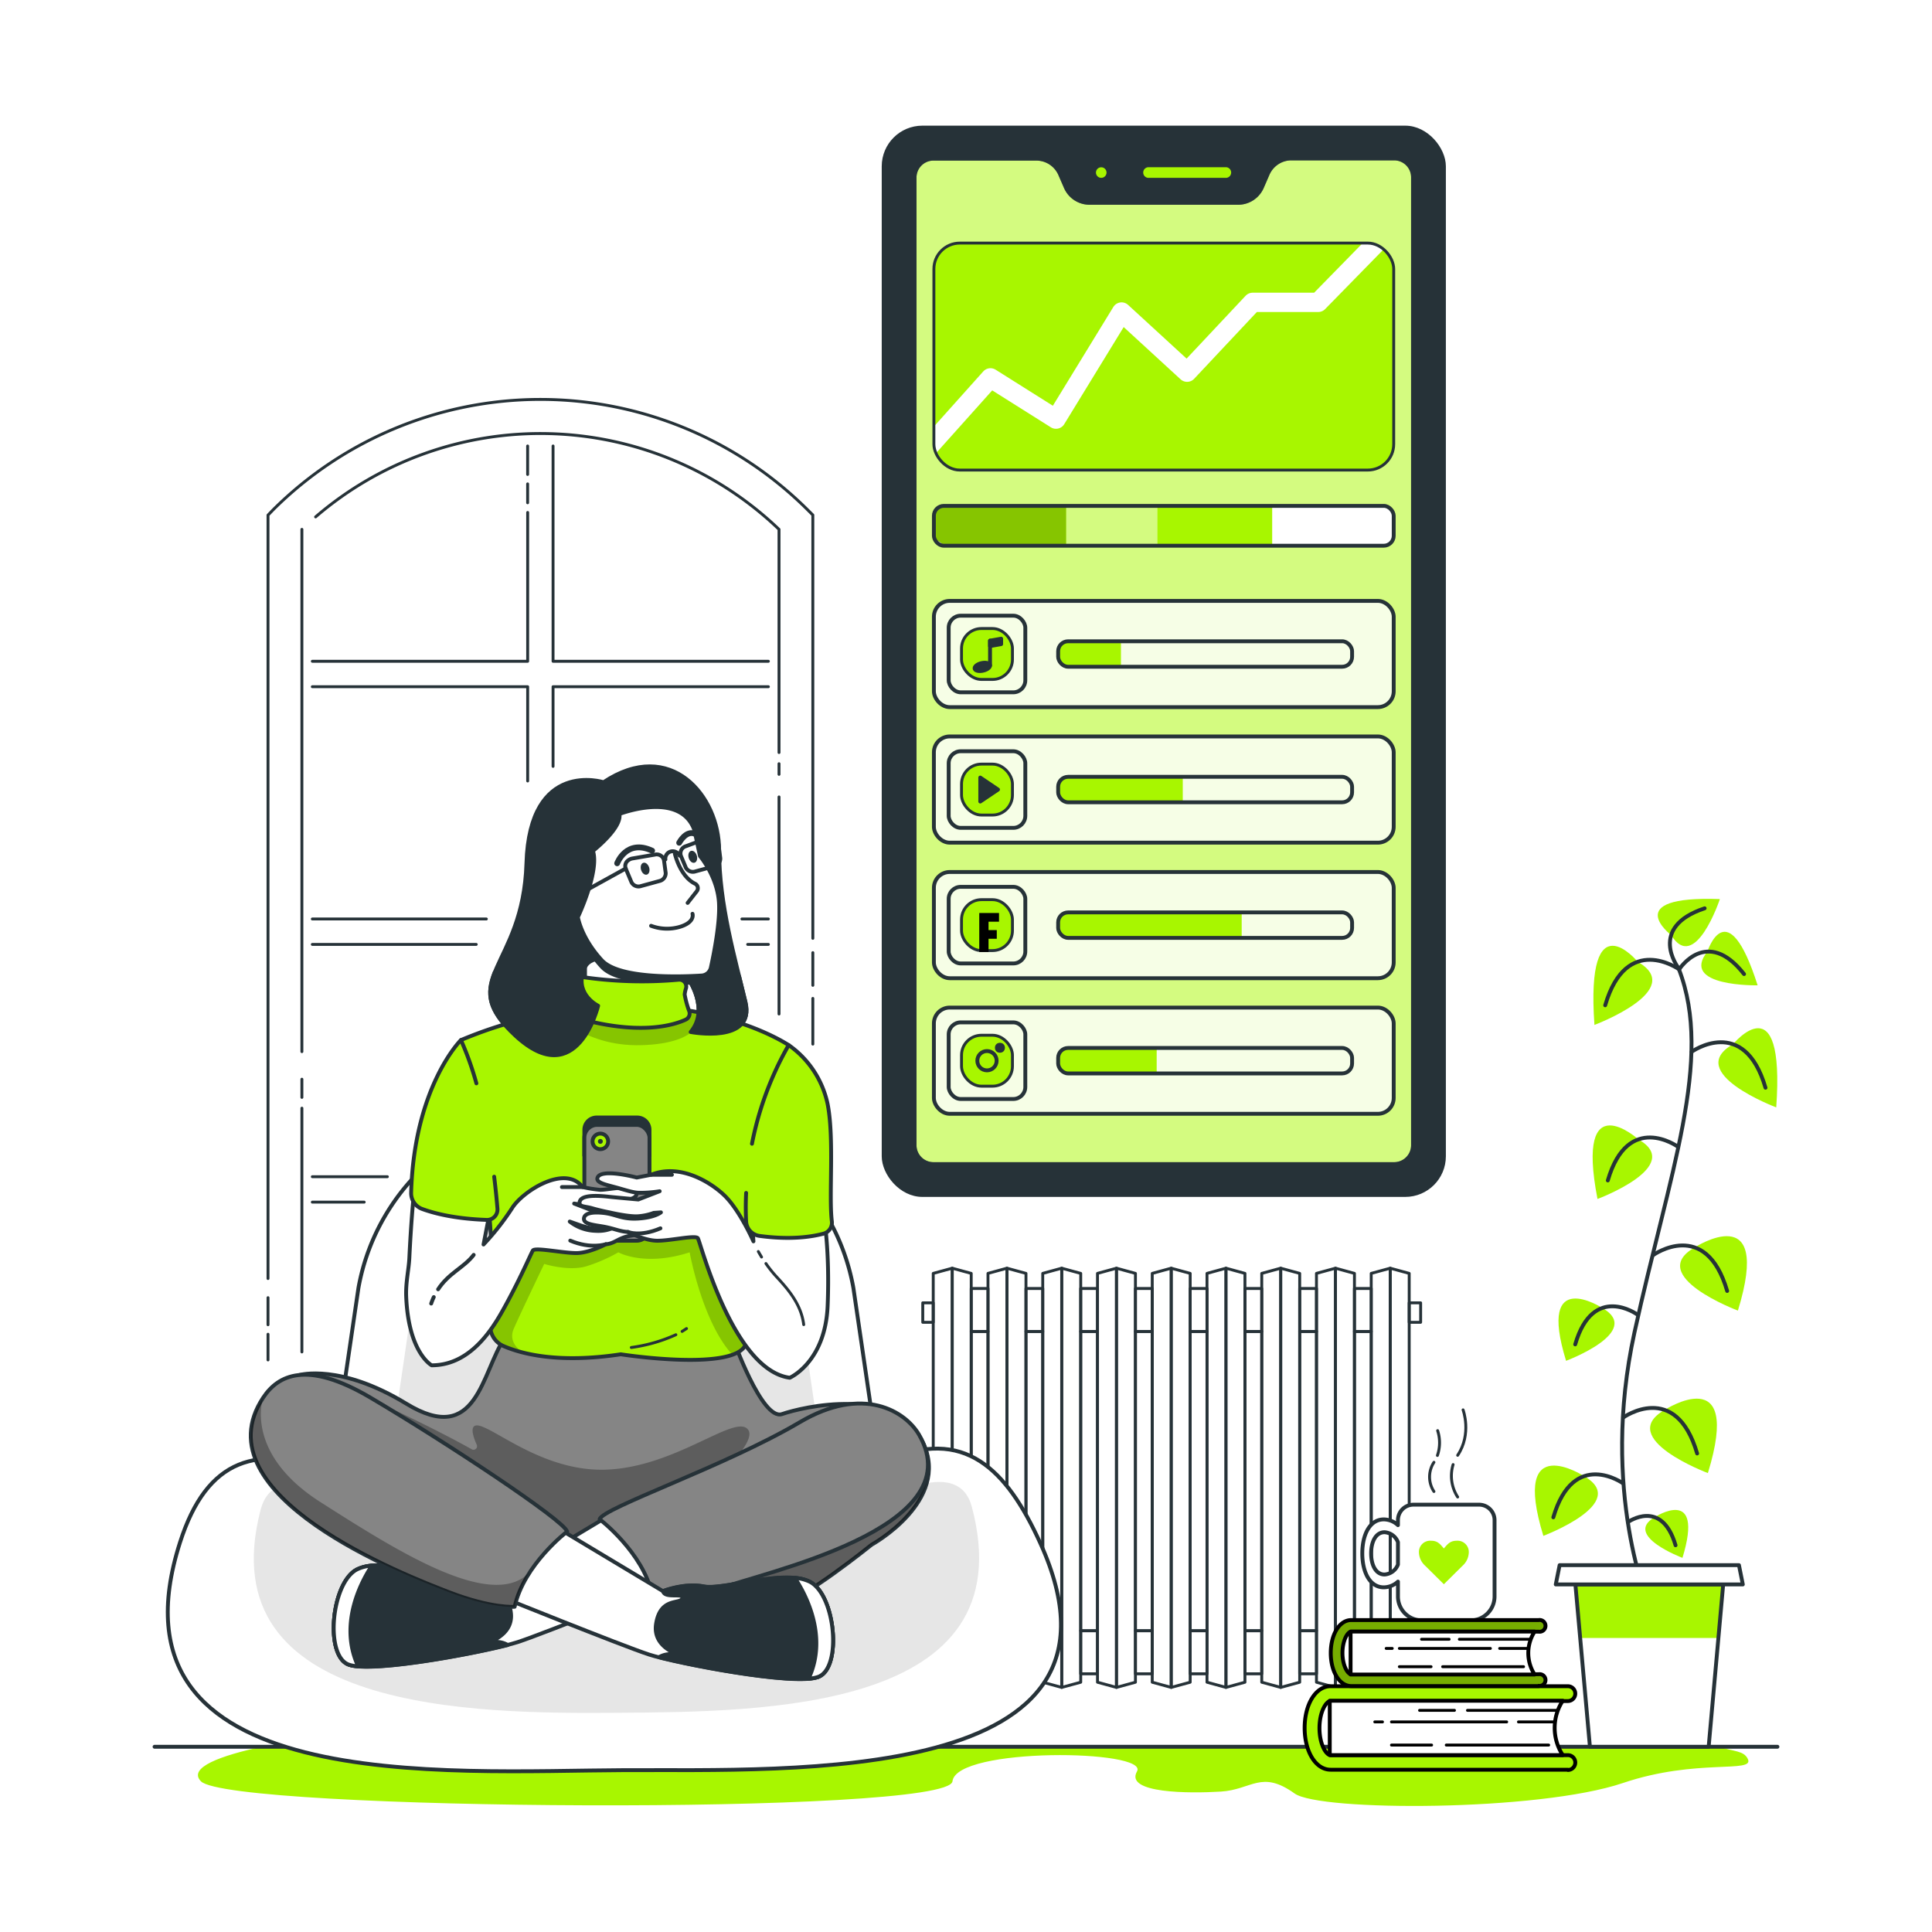 <svg class="animated" id="freepik_stories-app-data" xmlns="http://www.w3.org/2000/svg" xmlns:xlink="http://www.w3.org/1999/xlink" viewBox="0 0 500 500" version="1.1" xmlns:svgjs="http://svgjs.com/svgjs"><style>svg#freepik_stories-app-data:not(.animated) .animable {opacity: 0;}svg#freepik_stories-app-data.animated #freepik--Room--inject-151 {animation: 6s Infinite  linear floating;animation-delay: 1s;}svg#freepik_stories-app-data.animated #freepik--Plant--inject-151 {animation: 1.5s Infinite  linear wind;animation-delay: 0s;}svg#freepik_stories-app-data.animated #freepik--Books--inject-151 {animation: 3s Infinite  linear wind;animation-delay: 0s;}svg#freepik_stories-app-data.animated #freepik--Device--inject-151 {animation: 1.5s Infinite  linear floating;animation-delay: 0s;}svg#freepik_stories-app-data.animated #freepik--Character--inject-151 {animation: 1s 1 forwards cubic-bezier(.36,-0.01,.5,1.38) slideLeft,3s Infinite  linear floating;animation-delay: 0s,1s;}            @keyframes floating {                0% {                    opacity: 1;                    transform: translateY(0px);                }                50% {                    transform: translateY(-10px);                }                100% {                    opacity: 1;                    transform: translateY(0px);                }            }                    @keyframes wind {                0% {                    transform: rotate( 0deg );                }                25% {                    transform: rotate( 1deg );                }                75% {                    transform: rotate( -1deg );                }            }                    @keyframes slideLeft {                0% {                    opacity: 0;                    transform: translateX(-30px);                }                100% {                    opacity: 1;                    transform: translateX(0);                }            }        </style><g id="freepik--Room--inject-151" class="animable" style="transform-origin: 228.67px 277.254px;"><polyline points="136.56 132.62 136.56 171.14 80.83 171.14" style="fill: none; stroke: rgb(38, 50, 56); stroke-linecap: round; stroke-linejoin: round; stroke-width: 0.75px; transform-origin: 108.695px 151.88px;" id="elu95b649sek" class="animable"></polyline><line x1="136.55" y1="125.23" x2="136.55" y2="130.12" style="fill: none; stroke: rgb(38, 50, 56); stroke-linecap: round; stroke-linejoin: round; stroke-width: 0.75px; transform-origin: 136.55px 127.675px;" id="el4demaxo6u6j" class="animable"></line><line x1="136.55" y1="115.42" x2="136.55" y2="122.79" style="fill: none; stroke: rgb(38, 50, 56); stroke-linecap: round; stroke-linejoin: round; stroke-width: 0.75px; transform-origin: 136.55px 119.105px;" id="el6aatkgtvypu" class="animable"></line><polyline points="198.86 171.14 143.13 171.14 143.13 115.42" style="fill: none; stroke: rgb(38, 50, 56); stroke-linecap: round; stroke-linejoin: round; stroke-width: 0.75px; transform-origin: 170.995px 143.28px;" id="el0um7snetkxfe" class="animable"></polyline><polyline points="143.13 198.34 143.13 177.72 198.86 177.72" style="fill: none; stroke: rgb(38, 50, 56); stroke-linecap: round; stroke-linejoin: round; stroke-width: 0.75px; transform-origin: 170.995px 188.03px;" id="elavcrqh95vtu" class="animable"></polyline><line x1="198.86" y1="237.83" x2="192" y2="237.83" style="fill: none; stroke: rgb(38, 50, 56); stroke-linecap: round; stroke-linejoin: round; stroke-width: 0.75px; transform-origin: 195.43px 237.83px;" id="eltnvza6h52qd" class="animable"></line><line x1="193.5" y1="244.41" x2="198.86" y2="244.41" style="fill: none; stroke: rgb(38, 50, 56); stroke-linecap: round; stroke-linejoin: round; stroke-width: 0.75px; transform-origin: 196.18px 244.41px;" id="elqnwwk62al7f" class="animable"></line><line x1="80.83" y1="311.11" x2="94.25" y2="311.11" style="fill: none; stroke: rgb(38, 50, 56); stroke-linecap: round; stroke-linejoin: round; stroke-width: 0.75px; transform-origin: 87.54px 311.11px;" id="eljqz68dn0ax" class="animable"></line><line x1="100.25" y1="304.53" x2="80.83" y2="304.53" style="fill: none; stroke: rgb(38, 50, 56); stroke-linecap: round; stroke-linejoin: round; stroke-width: 0.75px; transform-origin: 90.54px 304.53px;" id="el2ltcrdbwyua" class="animable"></line><line x1="80.83" y1="244.41" x2="123.25" y2="244.41" style="fill: none; stroke: rgb(38, 50, 56); stroke-linecap: round; stroke-linejoin: round; stroke-width: 0.75px; transform-origin: 102.04px 244.41px;" id="el8pfdvfiockh" class="animable"></line><line x1="125.87" y1="237.83" x2="80.83" y2="237.83" style="fill: none; stroke: rgb(38, 50, 56); stroke-linecap: round; stroke-linejoin: round; stroke-width: 0.75px; transform-origin: 103.35px 237.83px;" id="el2ybigfbxnvb" class="animable"></line><polyline points="80.83 177.72 136.56 177.72 136.56 202.12" style="fill: none; stroke: rgb(38, 50, 56); stroke-linecap: round; stroke-linejoin: round; stroke-width: 0.75px; transform-origin: 108.695px 189.92px;" id="eloz2cibqr2eq" class="animable"></polyline><path d="M210.36,258.39v11.82m0-23.66V255m-141,75.88V133.31L70.62,132a98,98,0,0,1,138.45,0l1.29,1.28V242.84m-141,100v-7m0,16.11v-6.65m8.77-58.5v63.08m0-70.58V284m0-147V272.16m123.48-77.41V137a89.25,89.25,0,0,0-119.93-3.23m119.93,66.63v-2.75m0,64.77V206.25" style="fill: none; stroke: rgb(38, 50, 56); stroke-linecap: round; stroke-linejoin: round; stroke-width: 0.75px; transform-origin: 139.86px 227.659px;" id="el69hqijyac74" class="animable"></path><rect x="293.85" y="344.59" width="4.35" height="77.45" style="fill: none; stroke: rgb(38, 50, 56); stroke-linecap: round; stroke-linejoin: round; stroke-width: 0.75px; transform-origin: 296.025px 383.315px;" id="el2htolx7ljsi" class="animable"></rect><rect x="265.52" y="344.59" width="4.35" height="77.45" style="fill: none; stroke: rgb(38, 50, 56); stroke-linecap: round; stroke-linejoin: round; stroke-width: 0.75px; transform-origin: 267.695px 383.315px;" id="eljmotqbb9p5" class="animable"></rect><rect x="279.68" y="344.59" width="4.35" height="77.45" style="fill: none; stroke: rgb(38, 50, 56); stroke-linecap: round; stroke-linejoin: round; stroke-width: 0.75px; transform-origin: 281.855px 383.315px;" id="elnpxf916ctwq" class="animable"></rect><rect x="308.02" y="344.59" width="4.35" height="77.45" style="fill: none; stroke: rgb(38, 50, 56); stroke-linecap: round; stroke-linejoin: round; stroke-width: 0.75px; transform-origin: 310.195px 383.315px;" id="el2dgvdepvyx1" class="animable"></rect><rect x="350.53" y="344.59" width="4.35" height="77.45" style="fill: none; stroke: rgb(38, 50, 56); stroke-linecap: round; stroke-linejoin: round; stroke-width: 0.75px; transform-origin: 352.705px 383.315px;" id="elt30vrainuy" class="animable"></rect><rect x="251.35" y="344.59" width="4.35" height="77.45" style="fill: none; stroke: rgb(38, 50, 56); stroke-linecap: round; stroke-linejoin: round; stroke-width: 0.75px; transform-origin: 253.525px 383.315px;" id="elew4q0s9ixon" class="animable"></rect><rect x="336.36" y="344.59" width="4.35" height="77.45" style="fill: none; stroke: rgb(38, 50, 56); stroke-linecap: round; stroke-linejoin: round; stroke-width: 0.75px; transform-origin: 338.535px 383.315px;" id="eln2bipdfl9ac" class="animable"></rect><rect x="322.19" y="344.59" width="4.35" height="77.45" style="fill: none; stroke: rgb(38, 50, 56); stroke-linecap: round; stroke-linejoin: round; stroke-width: 0.75px; transform-origin: 324.365px 383.315px;" id="elj154r0vybb" class="animable"></rect><path d="M379.82,421.59a17.76,17.76,0,0,0-2.79.21l2.79.61,2.65-.63A17.84,17.84,0,0,0,379.82,421.59Z" style="fill: none; stroke: rgb(38, 50, 56); stroke-linecap: round; stroke-linejoin: round; stroke-width: 0.75px; transform-origin: 379.75px 422px;" id="elpns5u2l72i" class="animable"></path><path d="M380.16,423.85c3.07-.05,4.74-.76,4.74-1.13,0-.17-.36-.41-1.06-.63l-3.68.87Z" style="fill: none; stroke: rgb(38, 50, 56); stroke-linecap: round; stroke-linejoin: round; stroke-width: 0.75px; transform-origin: 382.53px 422.97px;" id="el5dcugbdyzzs" class="animable"></path><path d="M374.74,422.72c0,.37,1.68,1.08,4.76,1.13V423l-3.85-.83C375.05,422.34,374.74,422.56,374.74,422.72Z" style="fill: none; stroke: rgb(38, 50, 56); stroke-linecap: round; stroke-linejoin: round; stroke-width: 0.75px; transform-origin: 377.12px 423.01px;" id="eltm84s98kb3" class="animable"></path><rect x="251.35" y="333.46" width="4.35" height="11.14" style="fill: none; stroke: rgb(38, 50, 56); stroke-linecap: round; stroke-linejoin: round; stroke-width: 0.75px; transform-origin: 253.525px 339.03px;" id="el1sz2yw3esgq" class="animable"></rect><rect x="293.85" y="333.46" width="4.35" height="11.14" style="fill: none; stroke: rgb(38, 50, 56); stroke-linecap: round; stroke-linejoin: round; stroke-width: 0.75px; transform-origin: 296.025px 339.03px;" id="el42904ohn8ac" class="animable"></rect><rect x="265.52" y="333.46" width="4.35" height="11.14" style="fill: none; stroke: rgb(38, 50, 56); stroke-linecap: round; stroke-linejoin: round; stroke-width: 0.75px; transform-origin: 267.695px 339.03px;" id="ellmiup4l9d5s" class="animable"></rect><rect x="308.02" y="333.46" width="4.35" height="11.14" style="fill: none; stroke: rgb(38, 50, 56); stroke-linecap: round; stroke-linejoin: round; stroke-width: 0.75px; transform-origin: 310.195px 339.03px;" id="elkox6w2jeb2f" class="animable"></rect><rect x="350.53" y="333.46" width="4.35" height="11.14" style="fill: none; stroke: rgb(38, 50, 56); stroke-linecap: round; stroke-linejoin: round; stroke-width: 0.75px; transform-origin: 352.705px 339.03px;" id="elgeik2l782a" class="animable"></rect><rect x="322.19" y="333.46" width="4.35" height="11.14" style="fill: none; stroke: rgb(38, 50, 56); stroke-linecap: round; stroke-linejoin: round; stroke-width: 0.75px; transform-origin: 324.365px 339.03px;" id="elkfzn3z4gts" class="animable"></rect><rect x="279.68" y="333.46" width="4.35" height="11.14" style="fill: none; stroke: rgb(38, 50, 56); stroke-linecap: round; stroke-linejoin: round; stroke-width: 0.75px; transform-origin: 281.855px 339.03px;" id="elcwn9qgypu69" class="animable"></rect><rect x="336.36" y="333.46" width="4.35" height="11.14" style="fill: none; stroke: rgb(38, 50, 56); stroke-linecap: round; stroke-linejoin: round; stroke-width: 0.75px; transform-origin: 338.535px 339.03px;" id="elwgjx54i1w0f" class="animable"></rect><rect x="364.7" y="337.17" width="2.96" height="5.04" style="fill: none; stroke: rgb(38, 50, 56); stroke-linecap: round; stroke-linejoin: round; stroke-width: 0.75px; transform-origin: 366.18px 339.69px;" id="elclbmevtuha" class="animable"></rect><rect x="238.81" y="337.17" width="2.71" height="5.04" style="fill: none; stroke: rgb(38, 50, 56); stroke-linecap: round; stroke-linejoin: round; stroke-width: 0.75px; transform-origin: 240.165px 339.69px;" id="elvpsmgv2mvw" class="animable"></rect><rect x="238.81" y="426.23" width="2.71" height="5.04" style="fill: none; stroke: rgb(38, 50, 56); stroke-linecap: round; stroke-linejoin: round; stroke-width: 0.75px; transform-origin: 240.165px 428.75px;" id="el2ch90mjp07s" class="animable"></rect><path d="M380.16,424.46h-.66v1.87h.66Z" style="fill: none; stroke: rgb(38, 50, 56); stroke-linecap: round; stroke-linejoin: round; stroke-width: 0.75px; transform-origin: 379.83px 425.395px;" id="elqn9c8iep0yj" class="animable"></path><path d="M380.16,424.46c2.74,0,5.4-.64,5.4-1.74s-2.89-1.74-5.74-1.74-5.74.6-5.74,1.74,2.67,1.7,5.42,1.74h.66Zm4.74-1.74c0,.37-1.67,1.08-4.74,1.13V423l3.68-.87C384.54,422.31,384.9,422.55,384.9,422.72Zm-5.4,1.13c-3.08-.05-4.76-.76-4.76-1.13,0-.16.31-.38.91-.58l3.85.83ZM377,421.8a18.61,18.61,0,0,1,5.44,0l-2.65.63Z" style="fill: none; stroke: rgb(38, 50, 56); stroke-linecap: round; stroke-linejoin: round; stroke-width: 0.75px; transform-origin: 379.82px 422.72px;" id="eljgvtqe3ft2n" class="animable"></path><path d="M383.58,427.39h-1.67v.47h-4.17v-.47h-13v5.05h17.82v18.35h5.42V432.44h0v-1A4.25,4.25,0,0,0,383.58,427.39Z" style="fill: none; stroke: rgb(38, 50, 56); stroke-linecap: round; stroke-linejoin: round; stroke-width: 0.75px; transform-origin: 376.36px 439.089px;" id="el6p7dsn3qkro" class="animable"></path><polygon points="381.91 427.86 381.91 427.39 381.91 426.33 380.16 426.33 379.5 426.33 377.74 426.33 377.74 427.39 377.74 427.86 381.91 427.86" style="fill: none; stroke: rgb(38, 50, 56); stroke-linecap: round; stroke-linejoin: round; stroke-width: 0.75px; transform-origin: 379.825px 427.095px;" id="elvw5l5a0t1q" class="animable"></polygon><rect x="336.36" y="422.04" width="4.35" height="11.14" style="fill: none; stroke: rgb(38, 50, 56); stroke-linecap: round; stroke-linejoin: round; stroke-width: 0.75px; transform-origin: 338.535px 427.61px;" id="elng13mliczjo" class="animable"></rect><rect x="322.19" y="422.04" width="4.35" height="11.14" style="fill: none; stroke: rgb(38, 50, 56); stroke-linecap: round; stroke-linejoin: round; stroke-width: 0.75px; transform-origin: 324.365px 427.61px;" id="elibgiay6e1zp" class="animable"></rect><rect x="293.85" y="422.04" width="4.35" height="11.14" style="fill: none; stroke: rgb(38, 50, 56); stroke-linecap: round; stroke-linejoin: round; stroke-width: 0.75px; transform-origin: 296.025px 427.61px;" id="el4hnsr0yjbck" class="animable"></rect><rect x="350.53" y="422.04" width="4.35" height="11.14" style="fill: none; stroke: rgb(38, 50, 56); stroke-linecap: round; stroke-linejoin: round; stroke-width: 0.75px; transform-origin: 352.705px 427.61px;" id="elzgu0gkkdb9c" class="animable"></rect><rect x="308.02" y="422.04" width="4.35" height="11.14" style="fill: none; stroke: rgb(38, 50, 56); stroke-linecap: round; stroke-linejoin: round; stroke-width: 0.75px; transform-origin: 310.195px 427.61px;" id="el2wk0fbno8n5" class="animable"></rect><rect x="251.35" y="422.04" width="4.35" height="11.14" style="fill: none; stroke: rgb(38, 50, 56); stroke-linecap: round; stroke-linejoin: round; stroke-width: 0.75px; transform-origin: 253.525px 427.61px;" id="elbozn4b8pigh" class="animable"></rect><rect x="265.52" y="422.04" width="4.35" height="11.14" style="fill: none; stroke: rgb(38, 50, 56); stroke-linecap: round; stroke-linejoin: round; stroke-width: 0.75px; transform-origin: 267.695px 427.61px;" id="elo45yt2p84kj" class="animable"></rect><rect x="279.68" y="422.04" width="4.35" height="11.14" style="fill: none; stroke: rgb(38, 50, 56); stroke-linecap: round; stroke-linejoin: round; stroke-width: 0.75px; transform-origin: 281.855px 427.61px;" id="el4savfgggsgw" class="animable"></rect><polygon points="364.7 342.21 364.7 337.17 364.7 329.55 359.79 328.21 359.79 435.89 363.56 435.67 363.56 435.67 364.7 435.36 364.7 432.44 364.7 427.39 364.7 342.21" style="fill: none; stroke: rgb(38, 50, 56); stroke-linecap: round; stroke-linejoin: round; stroke-width: 0.75px; transform-origin: 362.245px 382.05px;" id="elzjluj2h8i9" class="animable"></polygon><polygon points="359.79 435.89 359.79 328.21 354.87 329.55 354.87 333.45 354.87 344.59 354.87 422.04 354.87 433.17 354.87 435.36 357.33 436.03 357.33 436.03 359.79 435.89" style="fill: none; stroke: rgb(38, 50, 56); stroke-linecap: round; stroke-linejoin: round; stroke-width: 0.75px; transform-origin: 357.33px 382.12px;" id="eldk4xo7y386v" class="animable"></polygon><polygon points="350.53 344.59 350.53 333.45 350.53 329.55 345.62 328.21 345.62 436.7 350.53 435.36 350.53 433.17 350.53 422.04 350.53 344.59" style="fill: none; stroke: rgb(38, 50, 56); stroke-linecap: round; stroke-linejoin: round; stroke-width: 0.75px; transform-origin: 348.075px 382.455px;" id="elyaqc4ne1dcb" class="animable"></polygon><polygon points="345.62 328.21 340.7 329.55 340.7 333.45 340.7 344.59 340.7 422.04 340.7 433.17 340.7 435.36 345.62 436.7 345.62 328.21" style="fill: none; stroke: rgb(38, 50, 56); stroke-linecap: round; stroke-linejoin: round; stroke-width: 0.75px; transform-origin: 343.16px 382.455px;" id="elfxjkjinaymi" class="animable"></polygon><polygon points="336.36 344.59 336.36 333.45 336.36 329.55 331.45 328.21 331.45 436.7 336.36 435.36 336.36 433.17 336.36 422.04 336.36 344.59" style="fill: none; stroke: rgb(38, 50, 56); stroke-linecap: round; stroke-linejoin: round; stroke-width: 0.75px; transform-origin: 333.905px 382.455px;" id="eln6e0a3alywo" class="animable"></polygon><polygon points="331.45 328.21 326.54 329.55 326.54 333.45 326.54 344.59 326.54 422.04 326.54 433.17 326.54 435.36 331.45 436.7 331.45 328.21" style="fill: none; stroke: rgb(38, 50, 56); stroke-linecap: round; stroke-linejoin: round; stroke-width: 0.75px; transform-origin: 328.995px 382.455px;" id="ely8kzqcuidd8" class="animable"></polygon><polygon points="322.19 344.59 322.19 333.45 322.19 329.55 317.28 328.21 317.28 436.7 322.19 435.36 322.19 433.17 322.19 422.04 322.19 344.59" style="fill: none; stroke: rgb(38, 50, 56); stroke-linecap: round; stroke-linejoin: round; stroke-width: 0.75px; transform-origin: 319.735px 382.455px;" id="elbkd7xjv5ffb" class="animable"></polygon><polygon points="317.28 328.21 312.37 329.55 312.37 333.45 312.37 344.59 312.37 422.04 312.37 433.17 312.37 435.36 317.28 436.7 317.28 328.21" style="fill: none; stroke: rgb(38, 50, 56); stroke-linecap: round; stroke-linejoin: round; stroke-width: 0.75px; transform-origin: 314.825px 382.455px;" id="el1atiwzx4vk5" class="animable"></polygon><polygon points="308.02 344.59 308.02 333.45 308.02 329.55 303.11 328.21 303.11 436.7 308.02 435.36 308.02 433.17 308.02 422.04 308.02 344.59" style="fill: none; stroke: rgb(38, 50, 56); stroke-linecap: round; stroke-linejoin: round; stroke-width: 0.75px; transform-origin: 305.565px 382.455px;" id="el7ftprx0oyyc" class="animable"></polygon><polygon points="303.11 328.21 298.2 329.55 298.2 333.45 298.2 344.59 298.2 422.04 298.2 433.17 298.2 435.36 303.11 436.7 303.11 328.21" style="fill: none; stroke: rgb(38, 50, 56); stroke-linecap: round; stroke-linejoin: round; stroke-width: 0.75px; transform-origin: 300.655px 382.455px;" id="el7eh0inbwl55" class="animable"></polygon><polygon points="293.85 344.59 293.85 333.45 293.85 329.55 288.94 328.21 288.94 436.7 293.85 435.36 293.85 433.17 293.85 422.04 293.85 344.59" style="fill: none; stroke: rgb(38, 50, 56); stroke-linecap: round; stroke-linejoin: round; stroke-width: 0.75px; transform-origin: 291.395px 382.455px;" id="ele4uc2gqre2" class="animable"></polygon><polygon points="288.94 328.21 284.03 329.55 284.03 333.45 284.03 344.59 284.03 422.04 284.03 433.17 284.03 435.36 288.94 436.7 288.94 328.21" style="fill: none; stroke: rgb(38, 50, 56); stroke-linecap: round; stroke-linejoin: round; stroke-width: 0.75px; transform-origin: 286.485px 382.455px;" id="eln83y5n3esei" class="animable"></polygon><polygon points="279.69 344.59 279.69 333.45 279.69 329.55 274.77 328.21 274.77 436.7 279.69 435.36 279.69 433.17 279.69 422.04 279.69 344.59" style="fill: none; stroke: rgb(38, 50, 56); stroke-linecap: round; stroke-linejoin: round; stroke-width: 0.75px; transform-origin: 277.23px 382.455px;" id="elotrt52rh00i" class="animable"></polygon><polygon points="274.77 328.21 269.86 329.55 269.86 333.45 269.86 344.59 269.86 422.04 269.86 433.17 269.86 435.36 274.77 436.7 274.77 328.21" style="fill: none; stroke: rgb(38, 50, 56); stroke-linecap: round; stroke-linejoin: round; stroke-width: 0.75px; transform-origin: 272.315px 382.455px;" id="el1indi9327at" class="animable"></polygon><polygon points="265.52 344.59 265.52 333.45 265.52 329.55 260.6 328.21 260.6 436.7 265.52 435.36 265.52 433.17 265.52 422.04 265.52 344.59" style="fill: none; stroke: rgb(38, 50, 56); stroke-linecap: round; stroke-linejoin: round; stroke-width: 0.75px; transform-origin: 263.06px 382.455px;" id="elizt56wj6un" class="animable"></polygon><polygon points="260.6 328.21 255.69 329.55 255.69 333.45 255.69 344.59 255.69 422.04 255.69 433.17 255.69 435.36 260.6 436.7 260.6 328.21" style="fill: none; stroke: rgb(38, 50, 56); stroke-linecap: round; stroke-linejoin: round; stroke-width: 0.75px; transform-origin: 258.145px 382.455px;" id="elt0h3e348wnj" class="animable"></polygon><polygon points="251.35 344.59 251.35 333.45 251.35 329.55 246.44 328.21 246.44 435.9 248.66 436.03 248.65 436.09 251.35 435.36 251.35 433.17 251.35 422.04 251.35 344.59" style="fill: none; stroke: rgb(38, 50, 56); stroke-linecap: round; stroke-linejoin: round; stroke-width: 0.75px; transform-origin: 248.895px 382.15px;" id="el7oebinstmji" class="animable"></polygon><polygon points="246.44 328.21 241.52 329.55 241.52 337.17 241.52 342.21 241.52 426.23 241.52 431.28 241.52 435.36 242.72 435.69 246.44 435.9 246.44 328.21" style="fill: none; stroke: rgb(38, 50, 56); stroke-linecap: round; stroke-linejoin: round; stroke-width: 0.75px; transform-origin: 243.98px 382.055px;" id="el7g4lhmas0a" class="animable"></polygon><polygon points="359.79 435.89 357.33 436.03 357.33 436.03 359.79 451.14 363.56 451.14 363.56 435.67 363.56 435.67 359.79 435.89" style="fill: none; stroke: rgb(38, 50, 56); stroke-linecap: round; stroke-linejoin: round; stroke-width: 0.75px; transform-origin: 360.445px 443.405px;" id="eldkv9vccolcu" class="animable"></polygon><polygon points="246.44 435.9 242.72 435.69 242.43 435.67 242.43 451.14 246.21 451.14 248.65 436.09 248.66 436.03 246.44 435.9" style="fill: none; stroke: rgb(38, 50, 56); stroke-linecap: round; stroke-linejoin: round; stroke-width: 0.75px; transform-origin: 245.545px 443.405px;" id="elnf0u26nsxwd" class="animable"></polygon></g><g id="freepik--Shadow--inject-151" class="animable" style="transform-origin: 251.857px 459.72px;"><path d="M445,452.06H67.74C57.31,454.33,48.52,457.41,52,461c7.5,7.66,193.5,8.91,194.5,0s51-8.26,47.75-2.55,13.67,5.71,21.71,5.21,10.46-5.69,19.09.5c6.5,4.67,63.17,4.67,85-2.73,19-6.42,34.1-2.42,32.29-6.2C451.3,453,448.61,453.34,445,452.06Z" style="fill: #A8F600; transform-origin: 251.857px 459.72px;" id="el5fo7lfxv41u" class="animable"></path></g><g id="freepik--Floor--inject-151" class="animable" style="transform-origin: 250px 452.06px;"><g id="freepik--freepik--Table--inject-4--inject-151" class="animable" style="transform-origin: 250px 452.06px;"><line x1="40" y1="452.06" x2="460" y2="452.06" style="fill: none; stroke: rgb(38, 50, 56); stroke-linecap: round; stroke-linejoin: round; transform-origin: 250px 452.06px;" id="elcranc42iqn" class="animable"></line></g></g><g id="freepik--Plant--inject-151" class="animable" style="transform-origin: 428.592px 342.341px;"><path d="M410,382.05s-19.12-12.41-10.58,15.43C399.37,397.48,422.05,389,410,382.05Z" style="fill: #A8F600; transform-origin: 405.376px 388.387px;" id="el87ztpwibp4r" class="animable"></path><path d="M424,294.86s-16.41-14.74-10.57,15.43C413.47,310.29,436.15,301.79,424,294.86Z" style="fill: #A8F600; transform-origin: 419.876px 300.775px;" id="eluzcwp5fxle" class="animable"></path><path d="M430.8,364.89s20.26-13.14,11.2,16.34C442,381.23,418,372.23,430.8,364.89Z" style="fill: #A8F600; transform-origin: 435.687px 371.601px;" id="eloehjywcerwe" class="animable"></path><path d="M438.57,322.84s20.26-13.14,11.2,16.34C449.77,339.18,425.75,330.18,438.57,322.84Z" style="fill: #A8F600; transform-origin: 443.453px 329.551px;" id="elh2vrlirxn3t" class="animable"></path><path d="M448.5,270.25s13.52-16.5,11.19,16.34C459.69,286.59,435.67,277.58,448.5,270.25Z" style="fill: #A8F600; transform-origin: 452.344px 276.347px;" id="el7hoi6cftsrm" class="animable"></path><path d="M423.84,248.91s-13.53-16.5-11.2,16.34C412.64,265.25,436.66,256.25,423.84,248.91Z" style="fill: #A8F600; transform-origin: 419.988px 255.007px;" id="elptxii3ts6mm" class="animable"></path><path d="M441.87,246.28s5.11-16.09,13,8.72C454.89,255,434.6,255.43,441.87,246.28Z" style="fill: #A8F600; transform-origin: 447.583px 248.077px;" id="elnw00bjahpnf" class="animable"></path><path d="M428.22,392.65s13-8.45,7.2,10.52C435.42,403.17,420,397.38,428.22,392.65Z" style="fill: #A8F600; transform-origin: 431.359px 396.972px;" id="el6jac5vyqrob" class="animable"></path><path d="M414.68,338.5s-17-11-9.38,13.68C405.3,352.18,425.41,344.65,414.68,338.5Z" style="fill: #A8F600; transform-origin: 410.583px 344.118px;" id="el0k5grcum967a" class="animable"></path><path d="M426.84,415.56S414,386,423,344.83s20.5-70.71,11.5-94" style="fill: none; stroke: rgb(38, 50, 56); stroke-linecap: round; stroke-linejoin: round; transform-origin: 428.784px 333.195px;" id="elcbuevjbjwoj" class="animable"></path><path d="M420.07,383.91s-12.82-9.18-18.07,8.77" style="fill: none; stroke: rgb(38, 50, 56); stroke-linecap: round; stroke-linejoin: round; transform-origin: 411.035px 387.121px;" id="elxukscw1nsn" class="animable"></path><path d="M434.17,296.73s-12.82-9.19-18.07,8.77" style="fill: none; stroke: rgb(38, 50, 56); stroke-linecap: round; stroke-linejoin: round; transform-origin: 425.135px 299.94px;" id="elj0b9pdn08r" class="animable"></path><path d="M420.08,366.86s13.58-9.73,19.14,9.3" style="fill: none; stroke: rgb(38, 50, 56); stroke-linecap: round; stroke-linejoin: round; transform-origin: 429.65px 370.266px;" id="elj3rx4mw5rj9" class="animable"></path><path d="M427.85,324.81s13.58-9.73,19.14,9.29" style="fill: none; stroke: rgb(38, 50, 56); stroke-linecap: round; stroke-linejoin: round; transform-origin: 437.42px 328.211px;" id="elu10eiez81c" class="animable"></path><path d="M437.77,272.22s13.58-9.73,19.14,9.29" style="fill: none; stroke: rgb(38, 50, 56); stroke-linecap: round; stroke-linejoin: round; transform-origin: 447.34px 275.621px;" id="elz8gzajpuq0k" class="animable"></path><path d="M434.57,250.88s-13.59-9.73-19.15,9.29" style="fill: none; stroke: rgb(38, 50, 56); stroke-linecap: round; stroke-linejoin: round; transform-origin: 424.995px 254.281px;" id="elc8hfynfmpv" class="animable"></path><path d="M434.57,250.87s7.12-11.13,16.79,1.22" style="fill: none; stroke: rgb(38, 50, 56); stroke-linecap: round; stroke-linejoin: round; transform-origin: 442.965px 249.178px;" id="elkfe6sl0bsbh" class="animable"></path><path d="M432.49,242s-13.42-10.24,12.61-9.32C445.1,232.72,438.65,252,432.49,242Z" style="fill: #A8F600; transform-origin: 437.066px 238.749px;" id="elkv6ehcurf" class="animable"></path><path d="M434.35,250.46s-8.07-10.46,6.81-15.39" style="fill: none; stroke: rgb(38, 50, 56); stroke-linecap: round; stroke-linejoin: round; transform-origin: 436.663px 242.765px;" id="eltcr0nd8q58e" class="animable"></path><path d="M421.31,393.92s8.74-6.26,12.32,6" style="fill: none; stroke: rgb(38, 50, 56); stroke-linecap: round; stroke-linejoin: round; transform-origin: 427.47px 396.121px;" id="el9mz8l7gvtlv" class="animable"></path><path d="M423.66,340.15s-11.37-8.14-16,7.78" style="fill: none; stroke: rgb(38, 50, 56); stroke-linecap: round; stroke-linejoin: round; transform-origin: 415.66px 343px;" id="elyvjmy8j9xp" class="animable"></path><polygon points="442.2 452.06 411.47 452.06 407.71 410.05 445.96 410.05 442.2 452.06" style="fill: rgb(255, 255, 255); transform-origin: 426.835px 431.055px;" id="elb9yy04y6faw" class="animable"></polygon><g style="clip-path: url(&quot;#freepik--clip-path--inject-151&quot;); transform-origin: 427.9px 413.8px;" id="elvm9g35bhu2s" class="animable"><rect x="400.3" y="403.69" width="55.2" height="20.22" style="fill: #A8F600; transform-origin: 427.9px 413.8px;" id="ell7jwxqnk13" class="animable"></rect></g><polygon points="442.2 452.06 411.47 452.06 407.71 410.05 445.96 410.05 442.2 452.06" style="fill: none; stroke: rgb(38, 50, 56); stroke-linecap: round; stroke-linejoin: round; transform-origin: 426.835px 431.055px;" id="el6626v6az2i" class="animable"></polygon><polygon points="451.04 410.05 402.63 410.05 403.63 405.06 450.04 405.06 451.04 410.05" style="fill: rgb(255, 255, 255); stroke: rgb(38, 50, 56); stroke-linecap: round; stroke-linejoin: round; transform-origin: 426.835px 407.555px;" id="elnz06hwgb6q" class="animable"></polygon></g><g id="freepik--Books--inject-151" class="animable" style="transform-origin: 372.66px 411.47px;"><path d="M382.83,389.41H365.74a4,4,0,0,0-3.95,3.95v1.35a5.47,5.47,0,0,0-3.66-1.49c-3.63,0-5.57,3.94-5.57,8.79s1.94,8.79,5.57,8.79a5.51,5.51,0,0,0,3.66-1.48v3.84a6.19,6.19,0,0,0,6.19,6.2h12.61a6.2,6.2,0,0,0,6.2-6.2v-19.8A4,4,0,0,0,382.83,389.41Zm-24.51,18.07c-2.26,0-3.47-2.45-3.47-5.47s1.21-5.47,3.47-5.47a4,4,0,0,1,3.47,2.58v5.78A4,4,0,0,1,358.32,407.48Z" style="fill: rgb(255, 255, 255); stroke: rgb(38, 50, 56); stroke-linecap: round; stroke-linejoin: round; transform-origin: 369.675px 404.385px;" id="el7e0wzy2758g" class="animable"></path><path d="M368.83,405.21a4.83,4.83,0,0,1-1.61-3.39,2.91,2.91,0,0,1,3.1-3.08c1.74,0,2.33.81,3.35,2,1-1.16,1.62-2,3.36-2a2.91,2.91,0,0,1,3.09,3.08,4.79,4.79,0,0,1-1.61,3.39L373.67,410Z" style="fill: #A8F600; transform-origin: 373.67px 404.367px;" id="elt41of8w3gj9" class="animable"></path><path d="M372,376.67a10.11,10.11,0,0,0,.06-6.42" style="fill: none; stroke: rgb(38, 50, 56); stroke-linecap: round; stroke-linejoin: round; stroke-width: 0.75px; transform-origin: 372.277px 373.46px;" id="eloxipse6i9va" class="animable"></path><path d="M371.1,386a6.9,6.9,0,0,1,0-7.56" style="fill: none; stroke: rgb(38, 50, 56); stroke-linecap: round; stroke-linejoin: round; stroke-width: 0.75px; transform-origin: 370.536px 382.22px;" id="elbjn4l9wuojr" class="animable"></path><path d="M377.24,376.63c3.72-5.57,1.4-11.76,1.4-11.76" style="fill: none; stroke: rgb(38, 50, 56); stroke-linecap: round; stroke-linejoin: round; stroke-width: 0.75px; transform-origin: 378.297px 370.75px;" id="el2nkbvmj2fgq" class="animable"></path><path d="M377.24,387.42a10.06,10.06,0,0,1-1.18-8.39" style="fill: none; stroke: rgb(38, 50, 56); stroke-linecap: round; stroke-linejoin: round; stroke-width: 0.75px; transform-origin: 376.433px 383.225px;" id="el0ethpogf3v3h" class="animable"></path><g id="freepik--books--inject-151" class="animable" style="transform-origin: 372.66px 438.66px;"><path d="M405.76,458H344.35c-3.82,0-6.71-4.64-6.71-10.81s2.89-10.8,6.71-10.8h61.41a1.92,1.92,0,1,1,0,3.84H344.35c-1.14,0-2.87,2.78-2.87,7s1.73,7,2.87,7h61.41a1.92,1.92,0,1,1,0,3.84Z" style="fill: #A8F600; stroke: rgb(0, 0, 0); stroke-linecap: round; stroke-linejoin: round; transform-origin: 372.66px 447.23px;" id="elduos1b3fn5e" class="animable"></path><path d="M402.35,447.15a12.85,12.85,0,0,1,2.09-7h-60.3v14.07h60.3A12.86,12.86,0,0,1,402.35,447.15Z" style="fill: rgb(255, 255, 255); stroke: rgb(0, 0, 0); stroke-linecap: round; stroke-linejoin: round; transform-origin: 374.29px 447.185px;" id="el7pcqhepk3hj" class="animable"></path><line x1="376.42" y1="442.64" x2="367.38" y2="442.64" style="fill: none; stroke: rgb(0, 0, 0); stroke-linecap: round; stroke-linejoin: round; stroke-width: 0.75px; transform-origin: 371.9px 442.64px;" id="elsb74ih7vphd" class="animable"></line><line x1="403.17" y1="442.64" x2="379.78" y2="442.64" style="fill: none; stroke: rgb(0, 0, 0); stroke-linecap: round; stroke-linejoin: round; stroke-width: 0.75px; transform-origin: 391.475px 442.64px;" id="el8r8scp45gpw" class="animable"></line><line x1="357.79" y1="445.63" x2="355.79" y2="445.63" style="fill: none; stroke: rgb(0, 0, 0); stroke-linecap: round; stroke-linejoin: round; stroke-width: 0.75px; transform-origin: 356.79px 445.63px;" id="el7iy8epngffi" class="animable"></line><line x1="389.93" y1="445.63" x2="360.11" y2="445.63" style="fill: none; stroke: rgb(0, 0, 0); stroke-linecap: round; stroke-linejoin: round; stroke-width: 0.75px; transform-origin: 375.02px 445.63px;" id="ell2f8j5uatsp" class="animable"></line><line x1="402.44" y1="445.63" x2="392.97" y2="445.63" style="fill: none; stroke: rgb(0, 0, 0); stroke-linecap: round; stroke-linejoin: round; stroke-width: 0.75px; transform-origin: 397.705px 445.63px;" id="el4hfgbcua2kn" class="animable"></line><line x1="370.5" y1="451.62" x2="360.11" y2="451.62" style="fill: none; stroke: rgb(0, 0, 0); stroke-linecap: round; stroke-linejoin: round; stroke-width: 0.75px; transform-origin: 365.305px 451.62px;" id="elr6yyncuavm9" class="animable"></line><line x1="400.8" y1="451.62" x2="374.29" y2="451.62" style="fill: none; stroke: rgb(0, 0, 0); stroke-linecap: round; stroke-linejoin: round; stroke-width: 0.75px; transform-origin: 387.545px 451.62px;" id="eltu6ak5z8lfd" class="animable"></line><path d="M398.21,436.35H349.7c-3,0-5.3-3.67-5.3-8.54s2.28-8.54,5.3-8.54h48.51a1.52,1.52,0,1,1,0,3H349.7c-.9,0-2.27,2.2-2.27,5.51s1.37,5.51,2.27,5.51h48.51a1.52,1.52,0,1,1,0,3Z" style="fill: #A8F600; transform-origin: 372.188px 427.8px;" id="elrtlb7v24c5" class="animable"></path><g style="clip-path: url(&quot;#freepik--clip-path-2--inject-151&quot;); transform-origin: 372.188px 427.8px;" id="eli2mech4gg" class="animable"><g id="ellajg1cwlyed"><g style="opacity: 0.3; transform-origin: 372.188px 427.8px;" class="animable" id="el5203z58jhx"><path d="M398.21,436.35H349.7c-3,0-5.3-3.67-5.3-8.54s2.28-8.54,5.3-8.54h48.51a1.52,1.52,0,1,1,0,3H349.7c-.9,0-2.27,2.2-2.27,5.51s1.37,5.51,2.27,5.51h48.51a1.52,1.52,0,1,1,0,3Z" id="elzczyrhr37m" class="animable" style="transform-origin: 372.188px 427.8px;"></path></g></g></g><path d="M398.21,436.35H349.7c-3,0-5.3-3.67-5.3-8.54s2.28-8.54,5.3-8.54h48.51a1.52,1.52,0,1,1,0,3H349.7c-.9,0-2.27,2.2-2.27,5.51s1.37,5.51,2.27,5.51h48.51a1.52,1.52,0,1,1,0,3Z" style="fill: none; stroke: rgb(0, 0, 0); stroke-linecap: round; stroke-linejoin: round; transform-origin: 372.188px 427.8px;" id="elhn19gnayzna" class="animable"></path><path d="M395.52,427.81a10.25,10.25,0,0,1,1.64-5.56H349.53v11.12h47.63A10.25,10.25,0,0,1,395.52,427.81Z" style="fill: rgb(255, 255, 255); stroke: rgb(0, 0, 0); stroke-linecap: round; stroke-linejoin: round; transform-origin: 373.345px 427.81px;" id="el3yq75dys163" class="animable"></path><line x1="375.03" y1="424.24" x2="367.89" y2="424.24" style="fill: none; stroke: rgb(0, 0, 0); stroke-linecap: round; stroke-linejoin: round; stroke-width: 0.75px; transform-origin: 371.46px 424.24px;" id="elbhz5yjm4b6q" class="animable"></line><line x1="396.16" y1="424.24" x2="377.68" y2="424.24" style="fill: none; stroke: rgb(0, 0, 0); stroke-linecap: round; stroke-linejoin: round; stroke-width: 0.75px; transform-origin: 386.92px 424.24px;" id="el0knql5x3sds" class="animable"></line><line x1="360.31" y1="426.61" x2="358.74" y2="426.61" style="fill: none; stroke: rgb(0, 0, 0); stroke-linecap: round; stroke-linejoin: round; stroke-width: 0.75px; transform-origin: 359.525px 426.61px;" id="elkynxl1hmejs" class="animable"></line><line x1="385.71" y1="426.61" x2="362.15" y2="426.61" style="fill: none; stroke: rgb(0, 0, 0); stroke-linecap: round; stroke-linejoin: round; stroke-width: 0.75px; transform-origin: 373.93px 426.61px;" id="el7lvkv4l4hpj" class="animable"></line><line x1="395.59" y1="426.61" x2="388.11" y2="426.61" style="fill: none; stroke: rgb(0, 0, 0); stroke-linecap: round; stroke-linejoin: round; stroke-width: 0.75px; transform-origin: 391.85px 426.61px;" id="elnbhvpz37a8c" class="animable"></line><line x1="370.36" y1="431.34" x2="362.15" y2="431.34" style="fill: none; stroke: rgb(0, 0, 0); stroke-linecap: round; stroke-linejoin: round; stroke-width: 0.75px; transform-origin: 366.255px 431.34px;" id="el4zh1h99tbjv" class="animable"></line><line x1="394.3" y1="431.34" x2="373.35" y2="431.34" style="fill: none; stroke: rgb(0, 0, 0); stroke-linecap: round; stroke-linejoin: round; stroke-width: 0.75px; transform-origin: 383.825px 431.34px;" id="elnic8jmqbofc" class="animable"></line></g></g><g id="freepik--Device--inject-151" class="animable" style="transform-origin: 301.19px 171.14px;"><rect x="228.69" y="33.02" width="145" height="276.24" rx="10.02" style="fill: rgb(38, 50, 56); stroke: rgb(38, 50, 56); stroke-linecap: round; stroke-linejoin: round; transform-origin: 301.19px 171.14px;" id="elfgnighvo0lh" class="animable"></rect><path d="M328.06,45.06l-1.49,3.43a6.73,6.73,0,0,1-6.16,4H282a6.71,6.71,0,0,1-6.16-4l-1.49-3.43a6.73,6.73,0,0,0-6.16-4H241.58a4.89,4.89,0,0,0-4.89,4.89V296.38a4.89,4.89,0,0,0,4.89,4.89H360.8a4.89,4.89,0,0,0,4.89-4.89V45.91A4.89,4.89,0,0,0,360.8,41H334.22A6.71,6.71,0,0,0,328.06,45.06Z" style="fill: #A8F600; transform-origin: 301.19px 171.135px;" id="elg2d4r8np2f" class="animable"></path><g style="clip-path: url(&quot;#freepik--clip-path-3--inject-151&quot;); transform-origin: 301.19px 171.135px;" id="elfuoko4dmxlg" class="animable"><g id="elu6uzglcy6u"><path d="M328.06,45.06l-1.49,3.43a6.73,6.73,0,0,1-6.16,4H282a6.71,6.71,0,0,1-6.16-4l-1.49-3.43a6.73,6.73,0,0,0-6.16-4H241.58a4.89,4.89,0,0,0-4.89,4.89V296.38a4.89,4.89,0,0,0,4.89,4.89H360.8a4.89,4.89,0,0,0,4.89-4.89V45.91A4.89,4.89,0,0,0,360.8,41H334.22A6.71,6.71,0,0,0,328.06,45.06Z" style="fill: rgb(255, 255, 255); stroke: rgb(38, 50, 56); stroke-linecap: round; stroke-linejoin: round; opacity: 0.5; transform-origin: 301.19px 171.135px;" class="animable" id="elb9x7eeeamde"></path></g></g><path d="M328.06,45.06l-1.49,3.43a6.73,6.73,0,0,1-6.16,4H282a6.71,6.71,0,0,1-6.16-4l-1.49-3.43a6.73,6.73,0,0,0-6.16-4H241.58a4.89,4.89,0,0,0-4.89,4.89V296.38a4.89,4.89,0,0,0,4.89,4.89H360.8a4.89,4.89,0,0,0,4.89-4.89V45.91A4.89,4.89,0,0,0,360.8,41H334.22A6.71,6.71,0,0,0,328.06,45.06Z" style="fill: none; stroke: rgb(38, 50, 56); stroke-linecap: round; stroke-linejoin: round; transform-origin: 301.19px 171.135px;" id="el3ca7czdwm24" class="animable"></path><circle cx="285" cy="44.66" r="1.87" style="fill: #A8F600; stroke: rgb(38, 50, 56); stroke-linecap: round; stroke-linejoin: round; transform-origin: 285px 44.66px;" id="ell49xzhcdxvd" class="animable"></circle><path d="M317.38,42.78h-20a1.88,1.88,0,1,0,0,3.75h20a1.88,1.88,0,0,0,0-3.75Z" style="fill: #A8F600; stroke: rgb(38, 50, 56); stroke-linecap: round; stroke-linejoin: round; transform-origin: 307.243px 44.655px;" id="el7exyqnpqi7" class="animable"></path><rect x="241.69" y="130.92" width="119" height="10.31" rx="2.57" style="fill: rgb(255, 255, 255); transform-origin: 301.19px 136.075px;" id="elpcygww49mpq" class="animable"></rect><path d="M243.42,131a4.54,4.54,0,0,1-1.42,1v7.73a4.29,4.29,0,0,1,2,1.22h85.24V131Z" style="fill: #A8F600; transform-origin: 285.62px 135.975px;" id="elf1qt2fy35b" class="animable"></path><g id="elo49gnlugqmd"><path d="M243.42,131a4.54,4.54,0,0,1-1.42,1v7.73a4.29,4.29,0,0,1,2,1.22h31.92V131Z" style="opacity: 0.2; transform-origin: 258.96px 135.975px;" class="animable" id="elrlqpbnvkojn"></path></g><g id="eleuvhdfyc767"><rect x="275.93" y="130.99" width="23.62" height="10.2" style="fill: rgb(255, 255, 255); opacity: 0.5; transform-origin: 287.74px 136.09px;" class="animable" id="elnuz7n2pdwe"></rect></g><rect x="241.69" y="130.92" width="119" height="10.31" rx="2.57" style="fill: none; stroke: rgb(38, 50, 56); stroke-linecap: round; stroke-linejoin: round; transform-origin: 301.19px 136.075px;" id="el4dgaxcc7fok" class="animable"></rect><g id="elyx3pgddtp5b"><rect x="241.69" y="225.67" width="119" height="27.49" rx="4.1" style="fill: rgb(255, 255, 255); opacity: 0.8; transform-origin: 301.19px 239.415px;" class="animable" id="elrxmah4t365"></rect></g><rect x="241.69" y="225.67" width="119" height="27.49" rx="4.1" style="fill: none; stroke: rgb(38, 50, 56); stroke-linecap: round; stroke-linejoin: round; transform-origin: 301.19px 239.415px;" id="elusszf32076" class="animable"></rect><rect x="245.52" y="229.51" width="19.83" height="19.83" rx="3.11" style="fill: none; stroke: rgb(38, 50, 56); stroke-linecap: round; stroke-linejoin: round; transform-origin: 255.435px 239.425px;" id="elp3k6vgoz30e" class="animable"></rect><rect x="248.84" y="232.83" width="13.18" height="13.18" rx="5.16" style="fill: #A8F600; stroke: rgb(38, 50, 56); stroke-linecap: round; stroke-linejoin: round; stroke-width: 0.75px; transform-origin: 255.43px 239.42px;" id="el7id3o53rhn4" class="animable"></rect><path d="M275.89,235.92a4.3,4.3,0,0,1-1.65,1.31v4.1a4.62,4.62,0,0,1,1.43,1.59h45.68v-7Z" style="fill: #A8F600; transform-origin: 297.795px 239.42px;" id="el8u2e9smz34n" class="animable"></path><rect x="273.85" y="236.13" width="76.07" height="6.59" rx="2.57" style="fill: none; stroke: rgb(38, 50, 56); stroke-linecap: round; stroke-linejoin: round; transform-origin: 311.885px 239.425px;" id="ellmagkaak4j" class="animable"></rect><path d="M253.81,246l.2,0h1.45v-3.42h2.13v-1.5h-2.13v-2.92h2.71v-1.5h-4.36Z" style="stroke: rgb(0, 0, 0); stroke-miterlimit: 10; stroke-width: 0.75px; transform-origin: 255.99px 241.33px;" id="elxsc00m5k3w9" class="animable"></path><g id="el3eds6gj0vaf"><rect x="241.69" y="155.51" width="119" height="27.49" rx="4.1" style="fill: rgb(255, 255, 255); opacity: 0.8; transform-origin: 301.19px 169.255px;" class="animable" id="elfgtuqh5zasi"></rect></g><rect x="241.69" y="155.51" width="119" height="27.49" rx="4.1" style="fill: none; stroke: rgb(38, 50, 56); stroke-linecap: round; stroke-linejoin: round; transform-origin: 301.19px 169.255px;" id="elhgrb6uknsbu" class="animable"></rect><rect x="245.52" y="159.34" width="19.83" height="19.83" rx="3.11" style="fill: none; stroke: rgb(38, 50, 56); stroke-linecap: round; stroke-linejoin: round; transform-origin: 255.435px 169.255px;" id="elmdtswbf7mg" class="animable"></rect><rect x="248.84" y="162.66" width="13.18" height="13.18" rx="5.16" style="fill: #A8F600; stroke: rgb(38, 50, 56); stroke-linecap: round; stroke-linejoin: round; stroke-width: 0.75px; transform-origin: 255.43px 169.25px;" id="elhres616fb1" class="animable"></rect><path d="M275.78,166.06a4.45,4.45,0,0,1-1.7,1v4.71a4.29,4.29,0,0,1,1.35.79H290.1v-6.51Z" style="fill: #A8F600; transform-origin: 282.09px 169.305px;" id="elyfhit5npqm" class="animable"></path><rect x="273.85" y="165.96" width="76.07" height="6.59" rx="2.57" style="fill: none; stroke: rgb(38, 50, 56); stroke-linecap: round; stroke-linejoin: round; transform-origin: 311.885px 169.255px;" id="elh0age3mjj8" class="animable"></rect><path d="M256.22,172.24c0,.57-.88,1.18-2,1.37s-2-.11-2-.67.88-1.18,2-1.37S256.22,171.68,256.22,172.24Z" style="fill: rgb(38, 50, 56); stroke: rgb(38, 50, 56); stroke-linecap: round; stroke-linejoin: round; transform-origin: 254.22px 172.59px;" id="el4pivqfhxo9d" class="animable"></path><line x1="256.22" y1="172.24" x2="256.22" y2="165.8" style="fill: none; stroke: rgb(38, 50, 56); stroke-linecap: round; stroke-linejoin: round; transform-origin: 256.22px 169.02px;" id="el8eecau4ny58" class="animable"></line><polygon points="259.1 166.7 256.22 167.21 256.22 165.8 259.1 165.29 259.1 166.7" style="fill: rgb(38, 50, 56); stroke: rgb(38, 50, 56); stroke-linecap: round; stroke-linejoin: round; transform-origin: 257.66px 166.25px;" id="eldvrstpqn61l" class="animable"></polygon><g id="el0ei59tiwn9ti"><rect x="241.69" y="260.76" width="119" height="27.49" rx="4.1" style="fill: rgb(255, 255, 255); opacity: 0.8; transform-origin: 301.19px 274.505px;" class="animable" id="el9zc68nlgbdm"></rect></g><rect x="241.69" y="260.76" width="119" height="27.49" rx="4.1" style="fill: none; stroke: rgb(38, 50, 56); stroke-linecap: round; stroke-linejoin: round; transform-origin: 301.19px 274.505px;" id="elxxdk18casfg" class="animable"></rect><rect x="245.52" y="264.59" width="19.83" height="19.83" rx="3.11" style="fill: none; stroke: rgb(38, 50, 56); stroke-linecap: round; stroke-linejoin: round; transform-origin: 255.435px 274.505px;" id="ellcuyqqyhow9" class="animable"></rect><rect x="248.84" y="267.92" width="13.18" height="13.18" rx="5.16" style="fill: #A8F600; stroke: rgb(38, 50, 56); stroke-linecap: round; stroke-linejoin: round; stroke-width: 0.75px; transform-origin: 255.43px 274.51px;" id="elooepdazwiy8" class="animable"></rect><path d="M275.77,271.1a4.3,4.3,0,0,1-1.53,1V277a4.22,4.22,0,0,1,1.54.95h23.57V271.1Z" style="fill: #A8F600; transform-origin: 286.795px 274.525px;" id="eleopfosaqfjv" class="animable"></path><rect x="273.85" y="271.21" width="76.07" height="6.59" rx="2.57" style="fill: none; stroke: rgb(38, 50, 56); stroke-linecap: round; stroke-linejoin: round; transform-origin: 311.885px 274.505px;" id="elobpr54hhf2q" class="animable"></rect><circle cx="255.43" cy="274.51" r="2.5" style="fill: none; stroke: rgb(38, 50, 56); stroke-linecap: round; stroke-linejoin: round; transform-origin: 255.43px 274.51px;" id="elq4v4dwkhisf" class="animable"></circle><circle cx="258.78" cy="271.16" r="0.92" style="fill: rgb(38, 50, 56); stroke: rgb(38, 50, 56); stroke-linecap: round; stroke-linejoin: round; stroke-width: 0.75px; transform-origin: 258.78px 271.16px;" id="elxts0fumbq9n" class="animable"></circle><g id="el47c8vu7c5w5"><rect x="241.69" y="190.59" width="119" height="27.49" rx="4.1" style="fill: rgb(255, 255, 255); opacity: 0.8; transform-origin: 301.19px 204.335px;" class="animable" id="elu49oi5qyx8i"></rect></g><rect x="241.69" y="190.59" width="119" height="27.49" rx="4.1" style="fill: none; stroke: rgb(38, 50, 56); stroke-linecap: round; stroke-linejoin: round; transform-origin: 301.19px 204.335px;" id="el9hwdat7ygab" class="animable"></rect><rect x="245.52" y="194.42" width="19.83" height="19.83" rx="3.11" style="fill: none; stroke: rgb(38, 50, 56); stroke-linecap: round; stroke-linejoin: round; transform-origin: 255.435px 204.335px;" id="elcblctjh766a" class="animable"></rect><rect x="248.84" y="197.75" width="13.18" height="13.18" rx="5.16" style="fill: #A8F600; stroke: rgb(38, 50, 56); stroke-linecap: round; stroke-linejoin: round; stroke-width: 0.75px; transform-origin: 255.43px 204.34px;" id="elsn7vjbafhp" class="animable"></rect><polygon points="258.29 204.34 253.69 207.44 253.69 201.23 258.29 204.34" style="fill: rgb(38, 50, 56); stroke: rgb(38, 50, 56); stroke-linecap: round; stroke-linejoin: round; transform-origin: 255.99px 204.335px;" id="ela646q89nva" class="animable"></polygon><path d="M275.44,200.91a4.34,4.34,0,0,1-1.36,1.06v4.55a4.34,4.34,0,0,1,1.36,1.06H306.1v-6.67Z" style="fill: #A8F600; transform-origin: 290.09px 204.245px;" id="el5eznjvob4to" class="animable"></path><rect x="273.85" y="201.04" width="76.07" height="6.59" rx="2.57" style="fill: none; stroke: rgb(38, 50, 56); stroke-linecap: round; stroke-linejoin: round; transform-origin: 311.885px 204.335px;" id="eluw3qc2i5uip" class="animable"></rect><rect x="241.69" y="62.91" width="119" height="58.74" rx="6.7" style="fill: #A8F600; transform-origin: 301.19px 92.28px;" id="el74637mpu1tk" class="animable"></rect><g style="clip-path: url(&quot;#freepik--clip-path-4--inject-151&quot;); transform-origin: 298.74px 88.83px;" id="elok4v7yzobpd" class="animable"><polyline points="239.36 116.75 256.33 97.79 273.29 108.47 290.26 80.75 307.22 96.32 324.19 78.25 341.15 78.25 358.12 60.91" style="fill: none; stroke: rgb(255, 255, 255); stroke-linecap: round; stroke-linejoin: round; stroke-width: 5px; transform-origin: 298.74px 88.83px;" id="elkthp5quki8" class="animable"></polyline></g><rect x="241.69" y="62.91" width="119" height="58.74" rx="6.7" style="fill: none; stroke: rgb(38, 50, 56); stroke-linecap: round; stroke-linejoin: round; stroke-width: 0.75px; transform-origin: 301.19px 92.28px;" id="elel2webmolej" class="animable"></rect></g><g id="freepik--Character--inject-151" class="animable" style="transform-origin: 158.997px 328.372px;"><path d="M232.2,410.75H81.42l11.34-77.41a56.6,56.6,0,0,1,55.72-46.63h16.66a56.6,56.6,0,0,1,55.72,46.63Z" style="fill: rgb(255, 255, 255); transform-origin: 156.81px 348.73px;" id="elt1cr9t37wkb" class="animable"></path><g style="clip-path: url(&quot;#freepik--clip-path-5--inject-151&quot;); transform-origin: 156.81px 357.55px;" id="elkbfqenzy22g" class="animable"><g id="elb4jsiaswvgp"><path d="M217.17,407.22H96.45l9.08-62a45.32,45.32,0,0,1,44.61-37.34h13.34a45.32,45.32,0,0,1,44.61,37.34Z" style="opacity: 0.1; transform-origin: 156.81px 357.55px;" class="animable" id="el8x1xtwt1r25"></path></g></g><path d="M232.2,410.75H81.42l11.34-77.41a56.6,56.6,0,0,1,55.72-46.63h16.66a56.6,56.6,0,0,1,55.72,46.63Z" style="fill: none; stroke: rgb(38, 50, 56); stroke-linecap: round; stroke-linejoin: round; transform-origin: 156.81px 348.73px;" id="elz2xti5gageh" class="animable"></path><path d="M269.22,399.34c28.65,63-65,58.56-107.54,58.77-46.07.21-136.27,7.11-115.09-58.95,7-21.85,20.06-25.67,40-18.17,24.63,9.25,47.65,22,74.82,21.42,26.28-.6,44.85-13.84,67.79-24.24C249.54,368.94,260.53,380.24,269.22,399.34Z" style="fill: rgb(255, 255, 255); transform-origin: 158.997px 416.652px;" id="el3gh0ojwh3nn" class="animable"></path><g style="clip-path: url(&quot;#freepik--clip-path-6--inject-151&quot;); transform-origin: 159.536px 413.414px;" id="elzfp0qn1da3m" class="animable"><g id="elp5ewbzhwno"><path d="M251.52,390c14,52.84-53.88,53-91.79,53.27-36.59.25-106,0-92.28-52.56,3.46-13.22,20.67-3.18,28-.19,21.41,8.78,42,16.33,64.12,16.25s42.58-7.77,64-16.74C230.49,387.12,248.07,377,251.52,390Z" style="opacity: 0.1; transform-origin: 159.536px 413.414px;" class="animable" id="elsek14ifevd"></path></g></g><path d="M269.22,399.34c28.65,63-65,58.56-107.54,58.77-46.07.21-136.27,7.11-115.09-58.95,7-21.85,20.06-25.67,40-18.17,24.63,9.25,47.65,22,74.82,21.42,26.28-.6,44.85-13.84,67.79-24.24C249.54,368.94,260.53,380.24,269.22,399.34Z" style="fill: none; stroke: rgb(38, 50, 56); stroke-linecap: round; stroke-linejoin: round; transform-origin: 158.997px 416.652px;" id="elqgjgjovocu" class="animable"></path><path d="M77.56,355.84s10.46-3,27.54,7.4c18.49,11.32,19.46-8.08,25.57-17.08h58.92s7.6,21.6,12.8,19.8,29.46-7.64,36.53,7.48-13.33,26.32-13.33,26.32-18.6,15-23,14.8-57.6-.94-57.6-.94L83,374.56l-6.8-11.32Z" style="fill: rgb(133, 133, 133); stroke: rgb(38, 50, 56); stroke-linecap: round; stroke-linejoin: round; transform-origin: 158.305px 380.361px;" id="eldp15kdrjhh" class="animable"></path><g id="elz3xpk6hmfb"><path d="M225.59,399.76s20.4-11.2,13.33-26.32c-.09-.2-.2-.38-.3-.56l-24.3,25.82-38.9-8.25,2.76-1.68s20.22-16,14.87-19.27c-4.21-2.53-19.41,10.67-37.05,10.86s-31.16-13.79-33.41-11.13c-.62.73-.18,2.48.78,4.65a.92.92,0,0,1-1.29,1.19c-10.44-5.84-23.62-11.83-23.62-11.83l-5.35,4.39,13.28,18.77,22.43,5.69L127,394l25.35,9.49,4.42,10.27c15.94.23,42.76.63,45.83.77C207,414.76,225.59,399.76,225.59,399.76Z" style="opacity: 0.3; transform-origin: 166.76px 388.886px;" class="animable" id="eljzezyuzkzxe"></path></g><polygon points="151.4 240.74 151.4 273.07 175.77 273.07 175.77 248.01 151.4 240.74" style="fill: rgb(255, 255, 255); stroke: rgb(38, 50, 56); stroke-linecap: round; stroke-linejoin: round; transform-origin: 163.585px 256.905px;" id="el8vtyfsrxfcr" class="animable"></polygon><path d="M150.9,243.05a28,28,0,0,0,4.88,7.2c4.44,4.81,20.28,4.27,25.82,3.92a2.6,2.6,0,0,0,2.36-2c.46-2,1.17-5.53,1.65-9.09Z" style="fill: rgb(38, 50, 56); stroke: rgb(38, 50, 56); stroke-linecap: round; stroke-linejoin: round; transform-origin: 168.255px 248.719px;" id="elk48b4ixxgc8" class="animable"></path><path d="M156.19,202.44s-19.15-6.11-19.95,21-18.75,29.9-2.79,44.66,21.37-7.79,21.37-7.79-6.63-3.18-3.42-10,26.65,2.9,26.65,2.9,5.68,7.88.69,13.86c0,0,16.78,3.22,14.18-7.76S186.1,234,186.11,220,173.55,190.87,156.19,202.44Z" style="fill: rgb(38, 50, 56); stroke: rgb(38, 50, 56); stroke-linecap: round; stroke-linejoin: round; transform-origin: 160.028px 235.722px;" id="eldlw5swjfnup" class="animable"></path><path d="M119.32,269.16s10.31,40.24,7.56,73.43a5.74,5.74,0,0,0,3.41,5.76c4.76,2.07,14.33,4.56,30.36,2.14,0,0,31.1,4.85,32.54-3.2,3.46-19.46-1.87-52.8,10.93-76.8,0,0-14.4-9.86-40-10.13A112.35,112.35,0,0,0,119.32,269.16Z" style="fill: #A8F600; transform-origin: 161.72px 306.146px;" id="elvgsl2ov4bz" class="animable"></path><g style="clip-path: url(&quot;#freepik--clip-path-7--inject-151&quot;); transform-origin: 159.33px 305.432px;" id="elzf5psfd7aol" class="animable"><g id="el13o60lqquzhl"><path d="M135.62,350.11s-4.44-2.16-2.64-6.28,7.86-16.73,7.86-16.73,6.35,2,10.94.6a41,41,0,0,0,8.25-3.6s6.74,3.8,18.45,0c0,0,3.24,18,11.07,26.51s8.11-1.91,8.11-1.91l-11.55-27.6-5.33-8.2-15.67,5.2-20.93-5.2-10.6,6L125,334.36l-4,7.74v6.8l9.69,5Z" style="opacity: 0.2; transform-origin: 159.33px 333.427px;" class="animable" id="el94c9c2yyw7j"></path></g><g id="elt1yjy5mu7xa"><path d="M142.71,261.1s7.6,9.85,23.33,9.39S181.38,263,181.38,263l-.77-3.59H171.2L146,256.91Z" style="opacity: 0.2; transform-origin: 162.045px 263.708px;" class="animable" id="elsb7vfd5xkrl"></path></g><path d="M176.52,344.57c.39-.24.78-.48,1.15-.74" style="fill: #A8F600; stroke: rgb(38, 50, 56); stroke-linecap: round; stroke-linejoin: round; stroke-width: 0.75px; transform-origin: 177.095px 344.2px;" id="ell58m76hqym" class="animable"></path><path d="M163.38,348.73a41.4,41.4,0,0,0,11.53-3.3" style="fill: #A8F600; stroke: rgb(38, 50, 56); stroke-linecap: round; stroke-linejoin: round; stroke-width: 0.75px; transform-origin: 169.145px 347.08px;" id="eln8kg8exfin" class="animable"></path></g><path d="M119.32,269.16s10.31,40.24,7.56,73.43a5.74,5.74,0,0,0,3.41,5.76c4.76,2.07,14.33,4.56,30.36,2.14,0,0,31.1,4.85,32.54-3.2,3.46-19.46-1.87-52.8,10.93-76.8,0,0-14.4-9.86-40-10.13A112.35,112.35,0,0,0,119.32,269.16Z" style="fill: none; stroke: rgb(38, 50, 56); stroke-linecap: round; stroke-linejoin: round; transform-origin: 161.72px 306.146px;" id="elpcxxkvbalib" class="animable"></path><path d="M163.38,388.77l-33,19.8s-5.53-2.2-10.57-1.2-20.83-4.6-27.43-1.2-8.4,22.2-2.2,24.6,37-3.6,43.8-5.8,41-16,41-16Z" style="fill: rgb(255, 255, 255); stroke: rgb(38, 50, 56); stroke-linecap: round; stroke-linejoin: round; transform-origin: 130.672px 410.048px;" id="elp4rdn494l9d" class="animable"></path><path d="M127.68,425a5.61,5.61,0,0,1,3.73.73c-9.9,2.54-35.62,7.24-41.23,5.07-6.2-2.4-4.4-21.2,2.2-24.6s22.4,2.2,27.43,1.2,10.57,1.2,10.57,1.2c-.4,2.1-5.5.3-5,1.9s5.7-.4,6.8,6.6S124.08,425.27,127.68,425Z" style="fill: rgb(38, 50, 56); stroke: rgb(38, 50, 56); stroke-linecap: round; stroke-linejoin: round; transform-origin: 109.318px 418.224px;" id="el25eljx710oph" class="animable"></path><path d="M96.26,405.16c-2.47,3.71-8.77,14.92-3.57,26.08a9.12,9.12,0,0,1-2.51-.47c-6.2-2.4-4.4-21.2,2.2-24.6A10.83,10.83,0,0,1,96.26,405.16Z" style="fill: rgb(255, 255, 255); stroke: rgb(38, 50, 56); stroke-linecap: round; stroke-linejoin: round; transform-origin: 91.312px 418.2px;" id="elie1v6tfmkrb" class="animable"></path><path d="M179.7,214.8l1.46,6.76s4.51,5.3,4.91,12.08c.3,5.12-1.31,13.19-2.11,16.82a2.6,2.6,0,0,1-2.36,2c-5.54.35-21.38.89-25.82-3.92-5.42-5.87-6.22-11.19-6.22-11.19s5.61-11.82,3.9-17.14c0,0,7.57-5.92,6.84-9.55C160.3,210.69,175.94,204.54,179.7,214.8Z" style="fill: rgb(255, 255, 255); stroke: rgb(38, 50, 56); stroke-linecap: round; stroke-linejoin: round; transform-origin: 167.833px 230.768px;" id="elzefnrq5dh5n" class="animable"></path><path d="M174.65,220.93s1.3,5.88,5.26,7.79a1.28,1.28,0,0,1,.4,1.95l-2.35,3" style="fill: none; stroke: rgb(38, 50, 56); stroke-linecap: round; stroke-linejoin: round; transform-origin: 177.626px 227.3px;" id="eljhrr6t2zx9a" class="animable"></path><path d="M168.5,239.6a11.83,11.83,0,0,0,7.48.26c4-1.23,3.24-3.37,3.24-3.37" style="fill: none; stroke: rgb(38, 50, 56); stroke-linecap: round; stroke-linejoin: round; transform-origin: 173.889px 238.417px;" id="el6tza7gtmt8k" class="animable"></path><path d="M159.72,223.42s2.35-6.38,9.05-3.26" style="fill: none; stroke: rgb(38, 50, 56); stroke-linecap: round; stroke-linejoin: round; stroke-width: 1.5px; transform-origin: 164.245px 221.36px;" id="elaxzcad3dc6t" class="animable"></path><path d="M175.77,218.11s1.77-3.38,4.15-2.3" style="fill: none; stroke: rgb(38, 50, 56); stroke-linecap: round; stroke-linejoin: round; stroke-width: 1.5px; transform-origin: 177.845px 216.854px;" id="el98c9ftb1dzt" class="animable"></path><path d="M168.09,299.08v-6.69a3.18,3.18,0,0,0-3.18-3.18h-10.5a3.18,3.18,0,0,0-3.18,3.18v6.69Z" style="fill: rgb(38, 50, 56); stroke: rgb(38, 50, 56); stroke-linecap: round; stroke-linejoin: round; transform-origin: 159.66px 294.145px;" id="el7dpln34u44g" class="animable"></path><rect x="151.23" y="291.12" width="16.86" height="29.98" rx="3.33" style="fill: rgb(133, 133, 133); stroke: rgb(38, 50, 56); stroke-linecap: round; stroke-linejoin: round; transform-origin: 159.66px 306.11px;" id="elgaah03mypav" class="animable"></rect><circle cx="155.37" cy="295.39" r="2.02" style="fill: #A8F600; stroke: rgb(38, 50, 56); stroke-linecap: round; stroke-linejoin: round; transform-origin: 155.37px 295.39px;" id="el63ua16rjcjq" class="animable"></circle><circle cx="155.37" cy="295.39" r="0.63" style="fill: rgb(38, 50, 56); transform-origin: 155.37px 295.39px;" id="elfent07dhrvc" class="animable"></circle><path d="M168,224.51c.25.84,0,1.67-.59,1.84s-1.25-.38-1.5-1.22,0-1.67.59-1.84S167.72,223.67,168,224.51Z" style="fill: rgb(38, 50, 56); transform-origin: 166.955px 224.82px;" id="elbjpcnv7gmq" class="animable"></path><path d="M180.33,221.43c.25.84,0,1.67-.59,1.84s-1.25-.38-1.5-1.22,0-1.67.59-1.84S180.08,220.59,180.33,221.43Z" style="fill: rgb(38, 50, 56); transform-origin: 179.285px 221.74px;" id="elwwk29o32tu" class="animable"></path><path d="M148.29,263.16l1.7-4.7v-5.71a106.56,106.56,0,0,0,25.66.8,1.77,1.77,0,0,1,1.91,2.14,8.4,8.4,0,0,0-.37,1.67,24,24,0,0,0,1.22,4.44,1.77,1.77,0,0,1-.95,2.08C174.27,265.35,165.15,268.16,148.29,263.16Z" style="fill: #A8F600; stroke: rgb(38, 50, 56); stroke-linecap: round; stroke-linejoin: round; transform-origin: 163.383px 259.378px;" id="elpdb2mb7e12" class="animable"></path><path d="M170.69,228l-4.79,1.31a2.05,2.05,0,0,1-2.48-1l-1.49-3.55a1.8,1.8,0,0,1,.69-2.13h0a2.43,2.43,0,0,1,1-.45l5.84-1a1.94,1.94,0,0,1,2.38,1.46l.44,3.29A2.06,2.06,0,0,1,170.69,228Z" style="fill: none; stroke: rgb(38, 50, 56); stroke-linecap: round; stroke-linejoin: round; transform-origin: 167.048px 225.268px;" id="ell62s3ws34b" class="animable"></path><path d="M180,225.51l4.78-1.3a2.06,2.06,0,0,0,1.63-2.13l-.51-3.82a1.81,1.81,0,0,0-1.68-1.49h0a2.39,2.39,0,0,0-1.12.14L177.51,219a1.93,1.93,0,0,0-1.3,2.47l1.28,3.06A2.06,2.06,0,0,0,180,225.51Z" style="fill: none; stroke: rgb(38, 50, 56); stroke-linecap: round; stroke-linejoin: round; transform-origin: 181.261px 221.191px;" id="elrvpxjmhocob" class="animable"></path><path d="M172.2,222.43a1.91,1.91,0,0,1,3.64-1" style="fill: none; stroke: rgb(38, 50, 56); stroke-linecap: round; stroke-linejoin: round; transform-origin: 174.014px 221.366px;" id="elu9azrw48wm" class="animable"></path><line x1="161.93" y1="224.77" x2="149.56" y2="231.6" style="fill: rgb(255, 255, 255); stroke: rgb(38, 50, 56); stroke-linecap: round; stroke-linejoin: round; transform-origin: 155.745px 228.185px;" id="elm75kuv9gob" class="animable"></line><path d="M132.52,312.68c2.67-4.32,13.7-11.45,18.26-5.47a35.84,35.84,0,0,0,4.54.72c2.54,0,8.37-1.65,9.33.8.5,1.29-1.94,1.79-4.5,2.48a23,23,0,0,1-6.3.67,30.43,30.43,0,0,1-5.26-.4l5.53,2.13s5.4-1.28,7.2-1.47c2-.21,7.86-.93,8,1.47.06,1.12-1.45.93-3.27,1.47-2.06.6-4.47,1.06-4.47,1.06s-5.06,2-7.46,1.8a14.68,14.68,0,0,1-4-.86l-2.67-.94a11.35,11.35,0,0,0,6.67,2.4c4.33.27,5.73-1.93,9.13-2.26s4.88.33,4.93,1.5c.07,1.56-3.13,1.63-5.66,2.16s-3.6,1.94-5.74,2.07c0,0-4,2.13-7.26,2.27s-10.94-1.54-11.6-.67c-.38.49-3.49,7.92-8.1,16.05-3.55,6.27-9.17,13.68-18.11,13.68,0,0-6-3.2-6.59-17.8-.15-3.65.68-7,.82-10,.43-9,1-14.77,1-14.77l20.4-.1-2.2,11.4A66.7,66.7,0,0,0,132.52,312.68Z" style="fill: rgb(255, 255, 255); stroke: rgb(38, 50, 56); stroke-linecap: round; stroke-linejoin: round; transform-origin: 137.212px 329.13px;" id="eljxtc07pm6me" class="animable"></path><path d="M156.78,322s-3.86,1.33-9.2-.93" style="fill: rgb(255, 255, 255); stroke: rgb(38, 50, 56); stroke-linecap: round; stroke-linejoin: round; transform-origin: 152.18px 321.729px;" id="el5un6y6q87ei" class="animable"></path><line x1="150.78" y1="307.21" x2="145.42" y2="307.21" style="fill: rgb(255, 255, 255); stroke: rgb(38, 50, 56); stroke-linecap: round; stroke-linejoin: round; transform-origin: 148.1px 307.21px;" id="elu4jtlvqwld" class="animable"></line><path d="M112.26,335.69a16.13,16.13,0,0,0-.67,1.67" style="fill: none; stroke: rgb(38, 50, 56); stroke-linecap: round; stroke-linejoin: round; transform-origin: 111.925px 336.525px;" id="elu82ti9e5of" class="animable"></path><path d="M122.59,324.76c-2.47,3.27-6.42,4.65-9.21,8.91" style="fill: none; stroke: rgb(38, 50, 56); stroke-linecap: round; stroke-linejoin: round; transform-origin: 117.985px 329.215px;" id="el17scetpkhmq" class="animable"></path><path d="M123.29,280.37a79.83,79.83,0,0,0-4-11.21s-12.09,12-12.89,39.51a4.35,4.35,0,0,0,2.83,4.2c3,1.1,8.39,2.55,16.72,2.84a2.69,2.69,0,0,0,2.79-2.91c-.16-2-.43-4.85-.85-8.27" style="fill: #A8F600; stroke: rgb(38, 50, 56); stroke-linecap: round; stroke-linejoin: round; transform-origin: 117.574px 292.436px;" id="elyay6lh3n3a" class="animable"></path><path d="M150.87,251.7H128c-2.07,5.29-1.94,9.56,5.43,16.38,16,14.76,21.37-7.79,21.37-7.79S149.1,257.54,150.87,251.7Z" style="fill: rgb(38, 50, 56); stroke: rgb(38, 50, 56); stroke-linecap: round; stroke-linejoin: round; transform-origin: 140.825px 262.395px;" id="ell46ankklwad" class="animable"></path><path d="M191.29,252.7H176.75l1.3.52s5.68,7.88.69,13.86c0,0,16.78,3.22,14.18-7.76C192.42,257.23,191.86,255,191.29,252.7Z" style="fill: rgb(38, 50, 56); stroke: rgb(38, 50, 56); stroke-linecap: round; stroke-linejoin: round; transform-origin: 184.972px 260.11px;" id="elgy4yofpp3eh" class="animable"></path><path d="M187.59,309.49c-3.4-3.34-11.47-8.53-19.07-5.46l-3.73.72s-9.18-2.46-10.14,0c-.5,1.29,1.94,1.79,4.5,2.48s4.7,1.46,6.3,1.46a30.63,30.63,0,0,0,5.27-.4l-5.53,2.14s-5.41-.48-7.2-.67c-2-.21-7.87-.93-8,1.47-.07,1.12,1.44.93,3.26,1.46,2.06.61,4.47,1.07,4.47,1.07s5.07,1.2,7.47,1a14.44,14.44,0,0,0,4-.87l1.86-.13s-1.53,1.33-5.86,1.6-5.74-1.13-9.14-1.47-4.88.34-4.93,1.5c-.07,1.57,3.13,1.64,5.67,2.17s3.6,1.13,5.73,1.27c0,0,4,2.13,7.27,2.26s10.13-1.53,10.8-.66,9,34.13,23.8,36.13c0,0,9.2-4,9.8-18.6s-1-23.2-1-23.2l-18.8-1.7.6,8.2S191.5,313.35,187.59,309.49Z" style="fill: rgb(255, 255, 255); stroke: rgb(38, 50, 56); stroke-linecap: round; stroke-linejoin: round; transform-origin: 182.156px 329.827px;" id="eluled6teurbg" class="animable"></path><path d="M198.22,327a31.49,31.49,0,0,0,2.78,3.47c3.05,3.29,6.35,7.14,7,12.34" style="fill: none; stroke: rgb(38, 50, 56); stroke-linecap: round; stroke-linejoin: round; stroke-width: 0.75px; transform-origin: 203.11px 334.905px;" id="elz4mazznmhw9" class="animable"></path><path d="M196.25,323.89s.3.56.84,1.43" style="fill: none; stroke: rgb(38, 50, 56); stroke-linecap: round; stroke-linejoin: round; stroke-width: 0.75px; transform-origin: 196.67px 324.605px;" id="el2e25u1itub3" class="animable"></path><path d="M162.52,318.83s3.07,1.33,8.4-.94" style="fill: none; stroke: rgb(38, 50, 56); stroke-linecap: round; stroke-linejoin: round; transform-origin: 166.72px 318.554px;" id="el02towtil22bc" class="animable"></path><line x1="168.52" y1="304.03" x2="173.89" y2="304.03" style="fill: none; stroke: rgb(38, 50, 56); stroke-linecap: round; stroke-linejoin: round; transform-origin: 171.205px 304.03px;" id="eldjy4xo8x4ae" class="animable"></line><path d="M237.85,371.31c-3.47-6-14.4-13-30.94-3.2-19.26,11.36-50.93,22.13-51.73,25.06,0,0,11.2,8.54,13.6,19.47,0,0,5.8,2.93,16.9-1.33S252,395.76,237.85,371.31Z" style="fill: rgb(133, 133, 133); stroke: rgb(38, 50, 56); stroke-linecap: round; stroke-linejoin: round; transform-origin: 197.667px 388.425px;" id="elbwxx1d0os18" class="animable"></path><path d="M138.59,392l33,19.8s5.53-2.2,10.56-1.2,20.84-4.6,27.44-1.2,8.4,22.2,2.2,24.6-37-3.6-43.8-5.8-41-16-41-16Z" style="fill: rgb(255, 255, 255); stroke: rgb(38, 50, 56); stroke-linecap: round; stroke-linejoin: round; transform-origin: 171.298px 413.278px;" id="el2odzq3tsirx" class="animable"></path><path d="M174.29,428.16a5.71,5.71,0,0,0-3.74.72c9.9,2.55,35.63,7.25,41.24,5.08,6.2-2.4,4.4-21.2-2.2-24.6s-22.4,2.2-27.44,1.2-10.56,1.2-10.56,1.2c.4,2.1,5.5.3,5,1.9s-5.7-.4-6.8,6.6S177.89,428.46,174.29,428.16Z" style="fill: rgb(38, 50, 56); stroke: rgb(38, 50, 56); stroke-linecap: round; stroke-linejoin: round; transform-origin: 192.652px 421.384px;" id="elsda4y3ofv4" class="animable"></path><path d="M205.7,408.35c2.47,3.71,8.78,14.91,3.57,26.08a9.2,9.2,0,0,0,2.52-.47c6.2-2.4,4.4-21.2-2.2-24.6A10.68,10.68,0,0,0,205.7,408.35Z" style="fill: rgb(255, 255, 255); stroke: rgb(38, 50, 56); stroke-linecap: round; stroke-linejoin: round; transform-origin: 210.653px 421.39px;" id="elna5jni969j" class="animable"></path><path d="M68.12,361.69c3.84-5.77,11.2-9.75,27.73,0,19.26,11.37,50.13,31.74,50.93,34.67,0,0-11.19,8.53-13.59,19.47,0,0-5.8.53-16.9-3.74S51.3,387,68.12,361.69Z" style="fill: rgb(133, 133, 133); stroke: rgb(38, 50, 56); stroke-linecap: round; stroke-linejoin: round; transform-origin: 105.837px 385.814px;" id="elrh6k93o4k6" class="animable"></path><g id="elfviwtybt365"><path d="M116.29,412.09c11.1,4.27,16.9,3.74,16.9,3.74a27.29,27.29,0,0,1,4-9.07h0c-9.58,10.41-34.23-5.26-54.23-18s-14.86-27.08-14.86-27.08C51.3,387,105.19,407.83,116.29,412.09Z" style="opacity: 0.3; transform-origin: 101.036px 388.765px;" class="animable" id="elmpkmauikr7g"></path></g><path d="M194.61,296a83.72,83.72,0,0,1,5.82-18.31,78.24,78.24,0,0,1,3.69-7.22,24.87,24.87,0,0,1,10.07,15.27c1.75,8.93.28,23.7,1.09,30.32a2.94,2.94,0,0,1-2.15,3.21c-3,.8-8.5,1.68-16.58.58a4,4,0,0,1-3.45-3.71,74,74,0,0,1,0-7.41" style="fill: #A8F600; stroke: rgb(38, 50, 56); stroke-linecap: round; stroke-linejoin: round; transform-origin: 204.155px 295.418px;" id="elfvgmvi0mp0m" class="animable"></path></g><defs><clipPath id="freepik--clip-path--inject-151"><polygon points="442.2 452.06 411.47 452.06 407.71 410.05 445.96 410.05 442.2 452.06" style="fill:#fff;stroke:#263238;stroke-linecap:round;stroke-linejoin:round"></polygon></clipPath><clipPath id="freepik--clip-path-2--inject-151"><path d="M398.21,436.35H349.7c-3,0-5.3-3.67-5.3-8.54s2.28-8.54,5.3-8.54h48.51a1.52,1.52,0,1,1,0,3H349.7c-.9,0-2.27,2.2-2.27,5.51s1.37,5.51,2.27,5.51h48.51a1.52,1.52,0,1,1,0,3Z" style="fill:#92E3A9;stroke:#000;stroke-linecap:round;stroke-linejoin:round"></path></clipPath><clipPath id="freepik--clip-path-3--inject-151"><path d="M328.06,45.06l-1.49,3.43a6.73,6.73,0,0,1-6.16,4H282a6.71,6.71,0,0,1-6.16-4l-1.49-3.43a6.73,6.73,0,0,0-6.16-4H241.58a4.89,4.89,0,0,0-4.89,4.89V296.38a4.89,4.89,0,0,0,4.89,4.89H360.8a4.89,4.89,0,0,0,4.89-4.89V45.91A4.89,4.89,0,0,0,360.8,41H334.22A6.71,6.71,0,0,0,328.06,45.06Z" style="fill:#92E3A9;stroke:#263238;stroke-linecap:round;stroke-linejoin:round"></path></clipPath><clipPath id="freepik--clip-path-4--inject-151"><rect x="241.69" y="62.91" width="119" height="58.74" rx="6.7" style="fill:#92E3A9;stroke:#263238;stroke-linecap:round;stroke-linejoin:round;stroke-width:0.75px"></rect></clipPath><clipPath id="freepik--clip-path-5--inject-151"><path d="M232.2,410.75H81.42l11.34-77.41a56.6,56.6,0,0,1,55.72-46.63h16.66a56.6,56.6,0,0,1,55.72,46.63Z" style="fill:#fff;stroke:#263238;stroke-linecap:round;stroke-linejoin:round"></path></clipPath><clipPath id="freepik--clip-path-6--inject-151"><path d="M269.22,399.34c28.65,63-65,58.56-107.54,58.77-46.07.21-136.27,7.11-115.09-58.95,7-21.85,20.06-25.67,40-18.17,24.63,9.25,47.65,22,74.82,21.42,26.28-.6,44.85-13.84,67.79-24.24C249.54,368.94,260.53,380.24,269.22,399.34Z" style="fill:#fff;stroke:#263238;stroke-linecap:round;stroke-linejoin:round"></path></clipPath><clipPath id="freepik--clip-path-7--inject-151"><path d="M119.32,269.16s10.31,40.24,7.56,73.43a5.74,5.74,0,0,0,3.41,5.76c4.76,2.07,14.33,4.56,30.36,2.14,0,0,31.1,4.85,32.54-3.2,3.46-19.46-1.87-52.8,10.93-76.8,0,0-14.4-9.86-40-10.13A112.35,112.35,0,0,0,119.32,269.16Z" style="fill:#92E3A9;stroke:#263238;stroke-linecap:round;stroke-linejoin:round"></path></clipPath></defs><defs>     <filter id="active" height="200%">         <feMorphology in="SourceAlpha" result="DILATED" operator="dilate" radius="2"></feMorphology>                <feFlood flood-color="#32DFEC" flood-opacity="1" result="PINK"></feFlood>        <feComposite in="PINK" in2="DILATED" operator="in" result="OUTLINE"></feComposite>        <feMerge>            <feMergeNode in="OUTLINE"></feMergeNode>            <feMergeNode in="SourceGraphic"></feMergeNode>        </feMerge>    </filter>    <filter id="hover" height="200%">        <feMorphology in="SourceAlpha" result="DILATED" operator="dilate" radius="2"></feMorphology>                <feFlood flood-color="#ff0000" flood-opacity="0.5" result="PINK"></feFlood>        <feComposite in="PINK" in2="DILATED" operator="in" result="OUTLINE"></feComposite>        <feMerge>            <feMergeNode in="OUTLINE"></feMergeNode>            <feMergeNode in="SourceGraphic"></feMergeNode>        </feMerge>            <feColorMatrix type="matrix" values="0   0   0   0   0                0   1   0   0   0                0   0   0   0   0                0   0   0   1   0 "></feColorMatrix>    </filter></defs></svg>